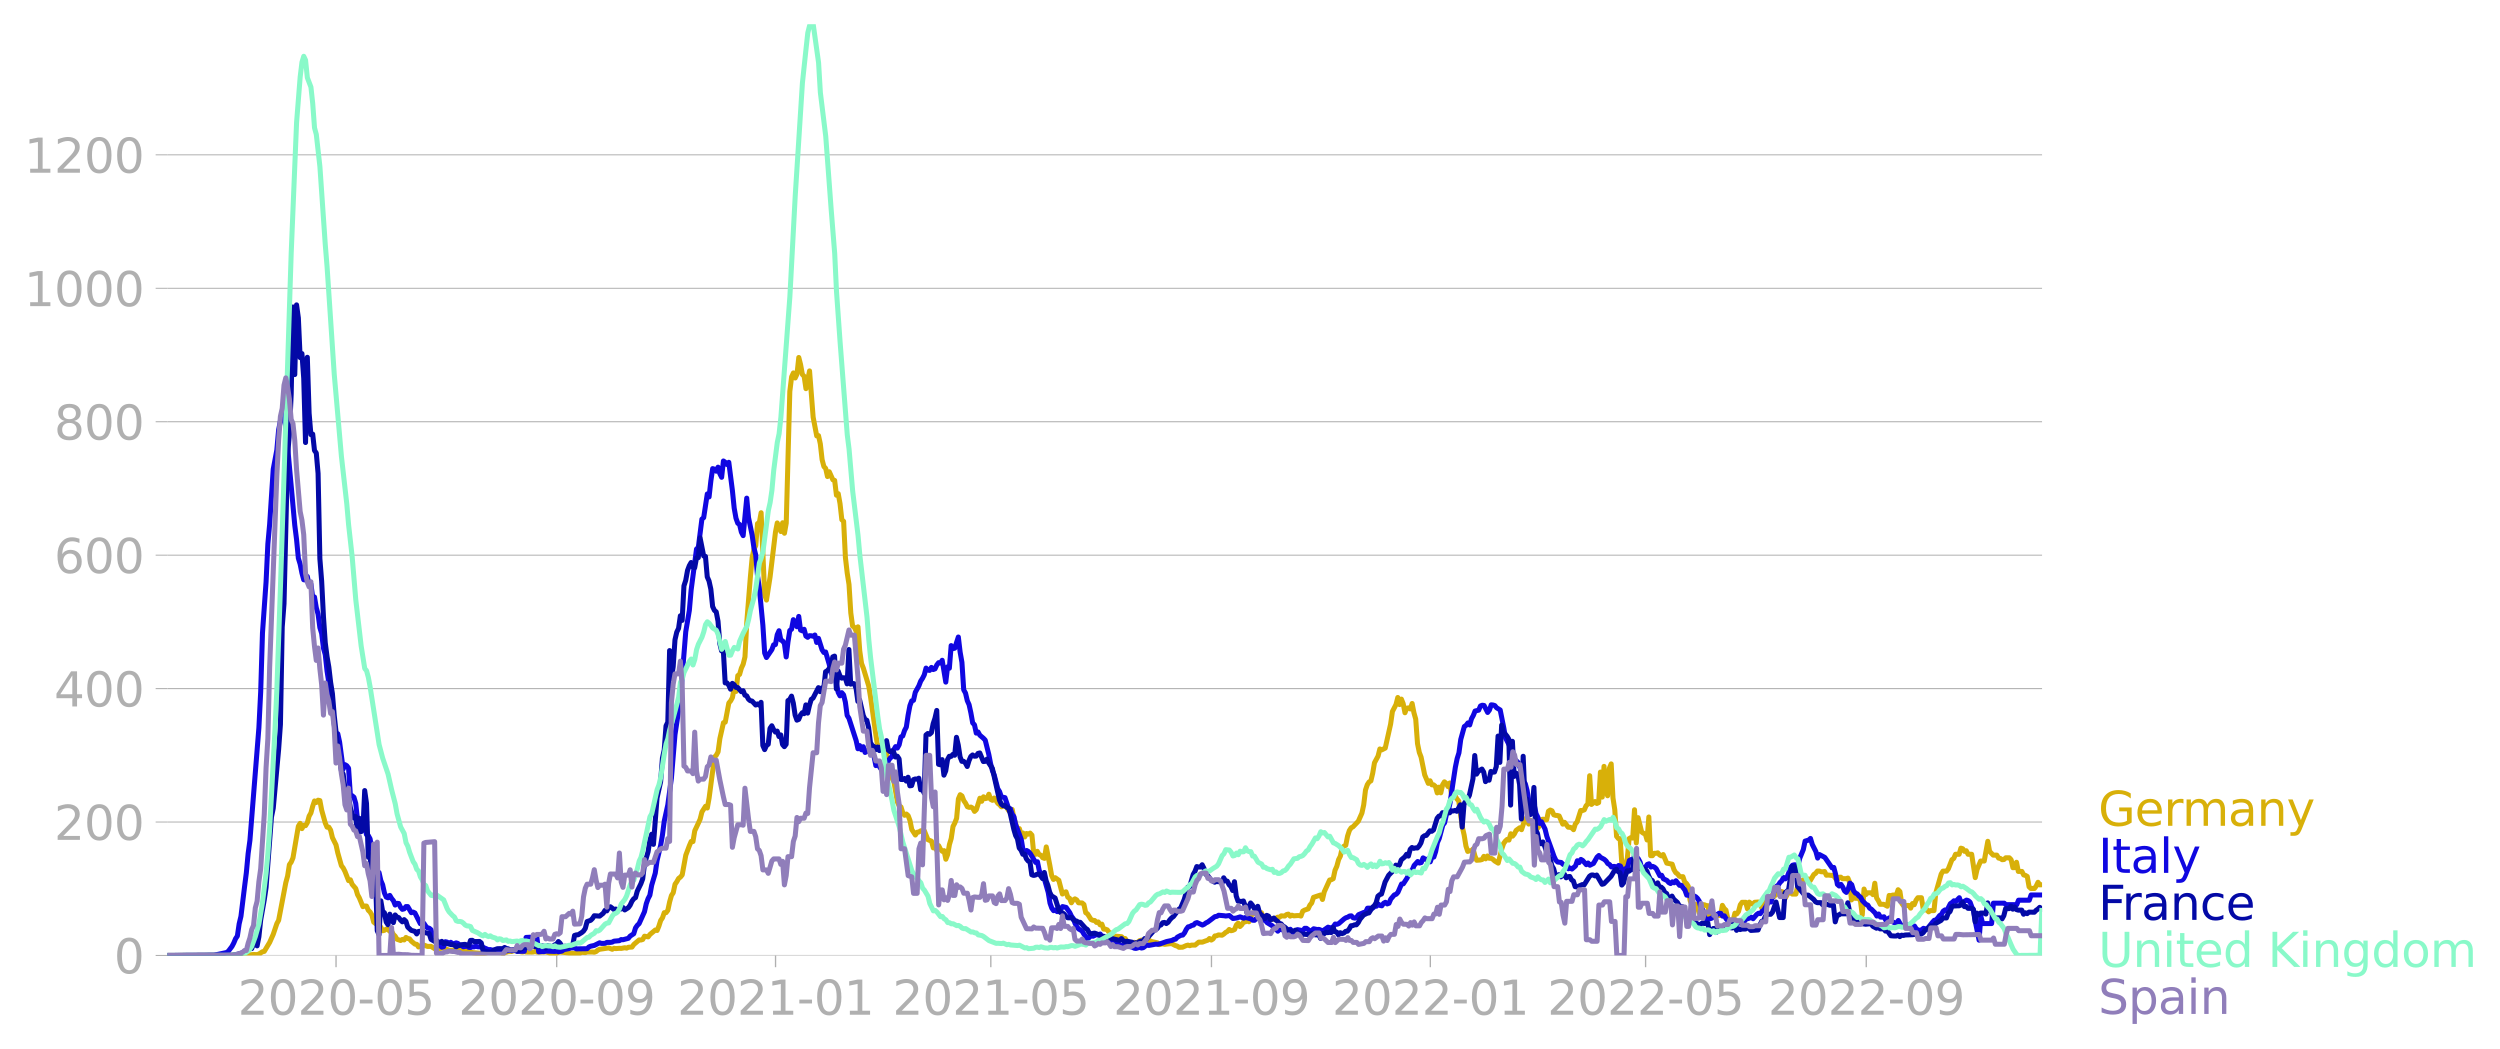 <svg xmlns="http://www.w3.org/2000/svg" xmlns:xlink="http://www.w3.org/1999/xlink" width="992.186" height="416.199" viewBox="0 0 744.14 312.149"><defs><style>*{stroke-linejoin:round;stroke-linecap:butt}</style></defs><g id="figure_1"><path id="patch_1" d="M0 312.15h744.14V0H0v312.15z" style="fill:none"/><g id="axes_1"><path id="patch_2" d="M49.83 284.4h558V7.2h-558v277.2z" style="fill:none"/><g id="matplotlib.axis_1"><g id="xtick_1"><g id="line2d_1"><defs><path id="m8655f8d5da" d="M0 0v3.5" style="stroke:#b0b0b0;stroke-width:.4"/></defs><use xlink:href="#m8655f8d5da" x="100.023" y="284.4" style="fill:#b0b0b0;stroke:#b0b0b0;stroke-width:.4"/></g><g id="text_1" style="fill:#b0b0b0" transform="matrix(.14 0 0 -.14 70.775 302.038)"><defs><path id="DejaVuSans-32" d="M1228 531h2203V0H469v531q359 372 979 998 621 627 780 809 303 340 423 576 121 236 121 464 0 372-261 606-261 235-680 235-297 0-627-103-329-103-704-313v638q381 153 712 231 332 78 607 78 725 0 1156-363 431-362 431-968 0-288-108-546-107-257-392-607-78-91-497-524-418-433-1181-1211z" transform="scale(.016)"/><path id="DejaVuSans-30" d="M2034 4250q-487 0-733-480-245-479-245-1442 0-959 245-1439 246-480 733-480 491 0 736 480 246 480 246 1439 0 963-246 1442-245 480-736 480zm0 500q785 0 1199-621 414-620 414-1801 0-1178-414-1799Q2819-91 2034-91q-784 0-1198 620-414 621-414 1799 0 1181 414 1801 414 621 1198 621z" transform="scale(.016)"/><path id="DejaVuSans-2d" d="M313 2009h1684v-512H313v512z" transform="scale(.016)"/><path id="DejaVuSans-35" d="M691 4666h2478v-532H1269V2991q137 47 274 70 138 23 276 23 781 0 1237-428 457-428 457-1159 0-753-469-1171Q2575-91 1722-91q-294 0-599 50Q819 9 494 109v635q281-153 581-228t634-75q541 0 856 284 316 284 316 772 0 487-316 771-315 285-856 285-253 0-505-56-251-56-513-175v2344z" transform="scale(.016)"/></defs><use xlink:href="#DejaVuSans-32"/><use xlink:href="#DejaVuSans-30" x="63.623"/><use xlink:href="#DejaVuSans-32" x="127.246"/><use xlink:href="#DejaVuSans-30" x="190.869"/><use xlink:href="#DejaVuSans-2d" x="254.492"/><use xlink:href="#DejaVuSans-30" x="290.576"/><use xlink:href="#DejaVuSans-35" x="354.199"/></g></g><g id="xtick_2"><use xlink:href="#m8655f8d5da" id="line2d_2" x="165.702" y="284.4" style="fill:#b0b0b0;stroke:#b0b0b0;stroke-width:.4"/><g id="text_2" style="fill:#b0b0b0" transform="matrix(.14 0 0 -.14 136.454 302.038)"><defs><path id="DejaVuSans-39" d="M703 97v575q238-113 481-172 244-59 479-59 625 0 954 420 330 420 377 1277-181-269-460-413-278-144-615-144-700 0-1108 423-408 424-408 1159 0 718 425 1152 425 435 1131 435 810 0 1236-621 427-620 427-1801 0-1103-524-1761Q2575-91 1691-91q-238 0-482 47Q966 3 703 97zm1256 1978q425 0 673 290 249 291 249 798 0 503-249 795-248 292-673 292t-673-292q-248-292-248-795 0-507 248-798 248-290 673-290z" transform="scale(.016)"/></defs><use xlink:href="#DejaVuSans-32"/><use xlink:href="#DejaVuSans-30" x="63.623"/><use xlink:href="#DejaVuSans-32" x="127.246"/><use xlink:href="#DejaVuSans-30" x="190.869"/><use xlink:href="#DejaVuSans-2d" x="254.492"/><use xlink:href="#DejaVuSans-30" x="290.576"/><use xlink:href="#DejaVuSans-39" x="354.199"/></g></g><g id="xtick_3"><use xlink:href="#m8655f8d5da" id="line2d_3" x="230.846" y="284.4" style="fill:#b0b0b0;stroke:#b0b0b0;stroke-width:.4"/><g id="text_3" style="fill:#b0b0b0" transform="matrix(.14 0 0 -.14 201.598 302.038)"><defs><path id="DejaVuSans-31" d="M794 531h1031v3560L703 3866v575l1116 225h631V531h1031V0H794v531z" transform="scale(.016)"/></defs><use xlink:href="#DejaVuSans-32"/><use xlink:href="#DejaVuSans-30" x="63.623"/><use xlink:href="#DejaVuSans-32" x="127.246"/><use xlink:href="#DejaVuSans-31" x="190.869"/><use xlink:href="#DejaVuSans-2d" x="254.492"/><use xlink:href="#DejaVuSans-30" x="290.576"/><use xlink:href="#DejaVuSans-31" x="354.199"/></g></g><g id="xtick_4"><use xlink:href="#m8655f8d5da" id="line2d_4" x="294.923" y="284.4" style="fill:#b0b0b0;stroke:#b0b0b0;stroke-width:.4"/><g id="text_4" style="fill:#b0b0b0" transform="matrix(.14 0 0 -.14 265.675 302.038)"><use xlink:href="#DejaVuSans-32"/><use xlink:href="#DejaVuSans-30" x="63.623"/><use xlink:href="#DejaVuSans-32" x="127.246"/><use xlink:href="#DejaVuSans-31" x="190.869"/><use xlink:href="#DejaVuSans-2d" x="254.492"/><use xlink:href="#DejaVuSans-30" x="290.576"/><use xlink:href="#DejaVuSans-35" x="354.199"/></g></g><g id="xtick_5"><use xlink:href="#m8655f8d5da" id="line2d_5" x="360.601" y="284.4" style="fill:#b0b0b0;stroke:#b0b0b0;stroke-width:.4"/><g id="text_5" style="fill:#b0b0b0" transform="matrix(.14 0 0 -.14 331.353 302.038)"><use xlink:href="#DejaVuSans-32"/><use xlink:href="#DejaVuSans-30" x="63.623"/><use xlink:href="#DejaVuSans-32" x="127.246"/><use xlink:href="#DejaVuSans-31" x="190.869"/><use xlink:href="#DejaVuSans-2d" x="254.492"/><use xlink:href="#DejaVuSans-30" x="290.576"/><use xlink:href="#DejaVuSans-39" x="354.199"/></g></g><g id="xtick_6"><use xlink:href="#m8655f8d5da" id="line2d_6" x="425.746" y="284.4" style="fill:#b0b0b0;stroke:#b0b0b0;stroke-width:.4"/><g id="text_6" style="fill:#b0b0b0" transform="matrix(.14 0 0 -.14 396.498 302.038)"><use xlink:href="#DejaVuSans-32"/><use xlink:href="#DejaVuSans-30" x="63.623"/><use xlink:href="#DejaVuSans-32" x="127.246"/><use xlink:href="#DejaVuSans-32" x="190.869"/><use xlink:href="#DejaVuSans-2d" x="254.492"/><use xlink:href="#DejaVuSans-30" x="290.576"/><use xlink:href="#DejaVuSans-31" x="354.199"/></g></g><g id="xtick_7"><use xlink:href="#m8655f8d5da" id="line2d_7" x="489.822" y="284.4" style="fill:#b0b0b0;stroke:#b0b0b0;stroke-width:.4"/><g id="text_7" style="fill:#b0b0b0" transform="matrix(.14 0 0 -.14 460.574 302.038)"><use xlink:href="#DejaVuSans-32"/><use xlink:href="#DejaVuSans-30" x="63.623"/><use xlink:href="#DejaVuSans-32" x="127.246"/><use xlink:href="#DejaVuSans-32" x="190.869"/><use xlink:href="#DejaVuSans-2d" x="254.492"/><use xlink:href="#DejaVuSans-30" x="290.576"/><use xlink:href="#DejaVuSans-35" x="354.199"/></g></g><g id="xtick_8"><use xlink:href="#m8655f8d5da" id="line2d_8" x="555.501" y="284.4" style="fill:#b0b0b0;stroke:#b0b0b0;stroke-width:.4"/><g id="text_8" style="fill:#b0b0b0" transform="matrix(.14 0 0 -.14 526.253 302.038)"><use xlink:href="#DejaVuSans-32"/><use xlink:href="#DejaVuSans-30" x="63.623"/><use xlink:href="#DejaVuSans-32" x="127.246"/><use xlink:href="#DejaVuSans-32" x="190.869"/><use xlink:href="#DejaVuSans-2d" x="254.492"/><use xlink:href="#DejaVuSans-30" x="290.576"/><use xlink:href="#DejaVuSans-39" x="354.199"/></g></g></g><g id="matplotlib.axis_2"><g id="ytick_1"><path id="line2d_9" d="M49.83 284.4h558" clip-path="url(#p75f5684f6f)" style="fill:none;stroke:#b0b0b0;stroke-width:.3;stroke-linecap:square"/><g id="line2d_10"><defs><path id="m00a1e67ac2" d="M0 0h-3.5" style="stroke:#b0b0b0;stroke-width:.3"/></defs><use xlink:href="#m00a1e67ac2" x="49.83" y="284.4" style="fill:#b0b0b0;stroke:#b0b0b0;stroke-width:.3"/></g><use xlink:href="#DejaVuSans-30" id="text_9" style="fill:#b0b0b0" transform="matrix(.14 0 0 -.14 33.922 289.719)"/></g><g id="ytick_2"><path id="line2d_11" d="M49.83 244.682h558" clip-path="url(#p75f5684f6f)" style="fill:none;stroke:#b0b0b0;stroke-width:.3;stroke-linecap:square"/><use xlink:href="#m00a1e67ac2" id="line2d_12" x="49.83" y="244.682" style="fill:#b0b0b0;stroke:#b0b0b0;stroke-width:.3"/><g id="text_10" style="fill:#b0b0b0" transform="matrix(.14 0 0 -.14 16.108 250.001)"><use xlink:href="#DejaVuSans-32"/><use xlink:href="#DejaVuSans-30" x="63.623"/><use xlink:href="#DejaVuSans-30" x="127.246"/></g></g><g id="ytick_3"><path id="line2d_13" d="M49.83 204.965h558" clip-path="url(#p75f5684f6f)" style="fill:none;stroke:#b0b0b0;stroke-width:.3;stroke-linecap:square"/><use xlink:href="#m00a1e67ac2" id="line2d_14" x="49.83" y="204.965" style="fill:#b0b0b0;stroke:#b0b0b0;stroke-width:.3"/><g id="text_11" style="fill:#b0b0b0" transform="matrix(.14 0 0 -.14 16.108 210.284)"><defs><path id="DejaVuSans-34" d="M2419 4116 825 1625h1594v2491zm-166 550h794V1625h666v-525h-666V0h-628v1100H313v609l1940 2957z" transform="scale(.016)"/></defs><use xlink:href="#DejaVuSans-34"/><use xlink:href="#DejaVuSans-30" x="63.623"/><use xlink:href="#DejaVuSans-30" x="127.246"/></g></g><g id="ytick_4"><path id="line2d_15" d="M49.83 165.247h558" clip-path="url(#p75f5684f6f)" style="fill:none;stroke:#b0b0b0;stroke-width:.3;stroke-linecap:square"/><use xlink:href="#m00a1e67ac2" id="line2d_16" x="49.83" y="165.247" style="fill:#b0b0b0;stroke:#b0b0b0;stroke-width:.3"/><g id="text_12" style="fill:#b0b0b0" transform="matrix(.14 0 0 -.14 16.108 170.566)"><defs><path id="DejaVuSans-36" d="M2113 2584q-425 0-674-291-248-290-248-796 0-503 248-796 249-292 674-292t673 292q248 293 248 796 0 506-248 796-248 291-673 291zm1253 1979v-575q-238 112-480 171-242 60-480 60-625 0-955-422-329-422-376-1275 184 272 462 417 279 145 613 145 703 0 1111-427 408-426 408-1160 0-719-425-1154Q2819-91 2113-91q-810 0-1238 620-428 621-428 1799 0 1106 525 1764t1409 658q238 0 480-47t505-140z" transform="scale(.016)"/></defs><use xlink:href="#DejaVuSans-36"/><use xlink:href="#DejaVuSans-30" x="63.623"/><use xlink:href="#DejaVuSans-30" x="127.246"/></g></g><g id="ytick_5"><path id="line2d_17" d="M49.83 125.53h558" clip-path="url(#p75f5684f6f)" style="fill:none;stroke:#b0b0b0;stroke-width:.3;stroke-linecap:square"/><use xlink:href="#m00a1e67ac2" id="line2d_18" x="49.83" y="125.53" style="fill:#b0b0b0;stroke:#b0b0b0;stroke-width:.3"/><g id="text_13" style="fill:#b0b0b0" transform="matrix(.14 0 0 -.14 16.108 130.849)"><defs><path id="DejaVuSans-38" d="M2034 2216q-450 0-708-241-257-241-257-662 0-422 257-663 258-241 708-241t709 242q260 243 260 662 0 421-258 662-257 241-711 241zm-631 268q-406 100-633 378-226 279-226 679 0 559 398 884 399 325 1092 325 697 0 1094-325t397-884q0-400-227-679-226-278-629-378 456-106 710-416 255-309 255-755 0-679-414-1042Q2806-91 2034-91q-771 0-1186 362-414 363-414 1042 0 446 256 755 257 310 713 416zm-231 997q0-362 226-565 227-203 636-203 407 0 636 203 230 203 230 565 0 363-230 566-229 203-636 203-409 0-636-203-226-203-226-566z" transform="scale(.016)"/></defs><use xlink:href="#DejaVuSans-38"/><use xlink:href="#DejaVuSans-30" x="63.623"/><use xlink:href="#DejaVuSans-30" x="127.246"/></g></g><g id="ytick_6"><path id="line2d_19" d="M49.83 85.812h558" clip-path="url(#p75f5684f6f)" style="fill:none;stroke:#b0b0b0;stroke-width:.3;stroke-linecap:square"/><use xlink:href="#m00a1e67ac2" id="line2d_20" x="49.83" y="85.812" style="fill:#b0b0b0;stroke:#b0b0b0;stroke-width:.3"/><g id="text_14" style="fill:#b0b0b0" transform="matrix(.14 0 0 -.14 7.2 91.131)"><use xlink:href="#DejaVuSans-31"/><use xlink:href="#DejaVuSans-30" x="63.623"/><use xlink:href="#DejaVuSans-30" x="127.246"/><use xlink:href="#DejaVuSans-30" x="190.869"/></g></g><g id="ytick_7"><path id="line2d_21" d="M49.83 46.095h558" clip-path="url(#p75f5684f6f)" style="fill:none;stroke:#b0b0b0;stroke-width:.3;stroke-linecap:square"/><use xlink:href="#m00a1e67ac2" id="line2d_22" x="49.83" y="46.095" style="fill:#b0b0b0;stroke:#b0b0b0;stroke-width:.3"/><g id="text_15" style="fill:#b0b0b0" transform="matrix(.14 0 0 -.14 7.2 51.414)"><use xlink:href="#DejaVuSans-31"/><use xlink:href="#DejaVuSans-32" x="63.623"/><use xlink:href="#DejaVuSans-30" x="127.246"/><use xlink:href="#DejaVuSans-30" x="190.869"/></g></g></g><path id="line2d_23" d="m49.83 284.4 22.96-.085 2.67-.199 1.069.029.534-.17 1.067-.681.534-.114 1.602-2.667 1.068-2.411 1.068-3.177.534-.993 2.136-11.206.534-1.958.534-3.404.534-.738.534-1.277 1.602-9.418.534-.851.534 1.56.534-.965.534.086.534-.88.534-1.957.534-.937.534-2.014.534-1.56.534.454.534-.681.534.113.534 2.837 1.067 3.83.534 1.248h.534l.534.88.534 2.241 1.068 2.156.534 2.412 1.068 3.773.534.68.534 1.05 1.068 2.724.534-.256.534 1.362 1.068 1.248.534 1.816.534.965 1.068 2.61.534-.199.534.029.534 1.248.534.51.534.908.534 2.1.534.425.534.057.534.312.534.766.534 1.021.534-.142.533-.34.534.085.534.567.534-.028.534.965.534.51.534.908 1.068.369.534-.312.534.142.534-.738.534.312.534.114.534.68 1.068.88.534.057.534.794.534-.34h.534l.534-.227 1.068.397h1.068l1.068.68.534-.141.534.142 1.068-.142.534-.057 1.601.653h1.602l1.068.113.534-.085 1.068.114.534-.029 1.068.199 1.068.397 2.67.227 1.602-.199.534-.17 3.738.142.534.198 1.602-.482 1.067-.057 1.068-.368 1.602.454.534.085.534-.17.534.17 1.602.028.534-.028.534-.17.534.198 2.67-.057 1.602.426 1.068-.114.534.029.534-.227.534-.085 4.271.454 1.068-.114.534-.028.534-.227 1.068.085.534-.17h1.602l.534.056.534-.198.534-.454.534-.227 2.67-.397 1.068.397.534-.284.534.085 1.068-.085.534.029 1.068-.199.534.114.534-.256 1.068-.057.534-.766 1.601-1.361.534.028.534-.17.534-.965 1.068.199.534-.71 1.602-1.333.534.142.534-1.305.534-1.674.534-.794.534-1.532h.534l.534-.71.534-2.524.534-1.873.534-.822.534-2.525.534-.766.534-.965.534-.397.534-.652 1.068-5.873 1.068-2.837.534-1.248.534.028.534-3.206 1.068-2.27.533-1.19.534-2.157 1.068-1.674.534.511.534-2.979 1.602-12.17.534-.568.534-.993.534-3.943 1.068-4.738.534-.17 1.068-5.702.534-.624.534-.993.534-2.922.534 1.106.534-4.71.534-.368.534-1.873.534-1.163.534-2.184.534-10.27 1.068-13.419.534-5.844.534-2.497.534-1.078.534-6.553.534-.284.533-2.95 1.068 24.483.534 1.504 1.068-6.894 1.602-13.334.534-2.724 1.068 2.554.534-2.61.534 3.12.534-3.007 1.068-39.207.534-4.34.534-1.163.534 1.503.534-1.163.534-4.936.534 2.127.534 2.923.534.567.534 3.66 1.068-5.277 1.068 13.76 1.068 5.588.534-.085.534 2.44.534 4.709.533 2.043.534.567.534 2.411.534-1.418 1.068 2.383.534.199.534 4.397.534-.454.534 2.979.534 4.766.534.482.534 10.78.534 4.597.534 3.404.534 8.482.534 3.915.534.37.534 1.19.534-1.333.534 7.178.534 3.745.534 1.361 1.602 5.334.534 3.206 1.602 11.376.534 3.433.534-.34.534.056.534 1.617.534.114.533.737.534 3.688 1.068 3.688.534.738 1.068 6.27.534 1.078.534.34.534 1.73.534.738.534-.369.534.483.534 1.447.534 2.666 1.068 1.646.534-.823.534-.085.534-.34h1.068l1.068 2.638 1.068.454.534 1.986.534-.029.534.766.534-1.39.534 1.05.534.624.534-.199.534 2.554.534-1.39.533-2.98.534-1.815.534-3.575.534-1.02.534-1.39.534-5.788.534-1.249.534.37.534 1.39.534.765.534 1.05.534.199.534-.086.534.312.534.965.534-.51 1.068-3.405.534.908.534-1.333.534.539.534-.142.534-1.163.534 1.531.534.284.534-.68 1.068 1.588.534.397.534.624.534-.17.534-.482 1.068 1.759.534.482.533-.794.534 2.666 1.068 3.32.534-.284.534 1.759.534-.454.534 1.163.534-1.021.534.198.534-.312.534.596.534 5.334.534.397.534-.908.534.965.534.198.534.738.534.198.534-3.404 1.068 5.504.534 3.007.534 1.163.534-.51 1.068.765 1.068 4.086.534-.454.534-.199.534 1.589.534.34.534 1.334.534-.852.533-.312.534.312.534.852 1.068.056.534.454.534 2.44.534.34 1.068 1.703.534.227.534.056.534.568.534-.142.534.851.534-.199.534 1.476.534.028.534.199.534.737.534.227.534.908.534.567.534-.539 1.602.142.534.568.534-.029.534.88.534.368 1.068.114.534-.227.533.255.534-.283.534-.454.534-.17 1.068-.086 1.068-.17.534.596 2.136.454.534.539 1.068-.255.534.17 1.602-.199h.534l1.068.568.534.141.534.37 1.068-.03 1.068-.481.534-.142.534.17.534-.17h1.068l1.067-.88h1.068l1.068-.397.534-.17.534-.51.534.453.534-.34.534-.88.534-.057.534-.255 1.068.085.534-.34.534-.482.534-.284.534-.596.534.369.534-.114.534-.255.534-1.362.534-.51.534.993.534-.511.534-.851.534-.028.534-.37.534.341 1.068-2.61.534.028.534.284.534.085.534-.567.533.113.534 1.362 1.068-.34.534.539.534.085.534.312.534-.255.534-.029.534-.369.534.029.534-.426 1.068.057.534-.454.534-.113.534.595.534-.283.534.198 1.068-.085h.534l.534.142.534-1.447.534-.312 1.068-.369.534-1.135.534-.624.534-1.673 1.602-.54.534-.17.534 1.334.533-2.27 1.602-3.518.534-.113.534-.284.534-2.496.534-1.192.534-1.986.534-1.05.534-2.44.534-.51.534-.284.534-2.723.534-1.646.534-.822.534-.284 1.602-1.674 1.068-2.411.534-2.468.534-4.426.534-1.56.534-.823.534-.312.534-2.241.534-3.15 1.068-1.985.534-2.128.534.284 1.068-.54 1.601-7.149.534-3.744 1.068-2.071.534-2.1.534 2.1.534-1.617.534 1.333.534 2.723.534-1.361.534-.085.534.312.534-1.617.534 2.751.534 1.901.534 7.291.534 2.61.534 1.419 1.068 5.276 1.068 2.525.534-.766.534 1.192.534.028.534.454.534 1.93.534-1.703.534 1.674.534-2.383.534-.88.534.454.534.965.533-1.078.534 3.603.534-.624 1.068 1.787.534.624 1.068 7.773.534 2.327.534 3.29.534 1.59.534-.2.534.057.534-.595.534 2.07.534 1.306 1.068-.085.534-.142.534-.936.534.737.534-.85.534.68h.534l.534.284.534.51 1.068.653 1.068-4.256.534-1.588.534-.738.534-.482.534.198.533-1.872.534.71.534-.653.534-1.078 1.068-.766.534.567 1.068-3.262.534.51.534 1.078.534-1.135.534.454.534-.056.534 2.014.534-.057.534-.68.534-1.845.534-.142.534.17h.534l.534-2.524.534-.37.534.228.534 1.191.534.17.534.029.534.142 1.068 2.44.534-.54 1.068 1.447.534.029.534.17.533.539.534-1.702.534-.624 1.068-3.376h.534l.534-.199.534-1.22.534-.539.534-8.397.534 8.54 1.068-.852.534.567.534-.255.534-9.078.534 7.433.534-9.135.534 7.262.534 1.475.534-8.198.534-1.277.534 10.156.534 3.461.534 7.944.534.652.534.057.534 8 .534.37.534-.398.534-2.184.534-5.816.534-.312.534.142.534-8.426.533 9.872.534-7.518 1.068 4.256.534.397.534.17.534 1.816.534-6.837.534 11.518h.534l.534-.71h.534l.534-.141.534.624.534.284.534-.397 1.068 2.553 1.602.312.534 1.617.534.908.534.369.534.68.534.17.534-.028.534 1.589.534.454.534.823.534 4.227.534 1.333.534-.199.534-.028.534.653.533 1.9.534.142.534-2.525h.534l.534.227.534.057.534 3.802.534-1.532.534 1.163.534-.426 1.068-.113.534-.029.534-2.978.534.936.534.482.534 2.468.534.54 1.068.028.534-2.128.534.227.534-.71.534-2.014.534-.737h1.068l.534 1.957.534-2.014.534.426.534.17.534-.54 1.068-.084.534.312.533 1.503.534-.709.534-1.333 1.602-.17.534-1.788.534.51.534-1.049.534.454.534-.851h.534l.534.227.534 1.787 1.068-1.815.534.056.534.51h1.068l.534-2.41.534-1.277.534.567.534-1.135 1.068-.028.534-.198.534.453 1.068-1.815.534-.34.534-.682h.534l.534.2.534.027.533-.085.534 1.107.534-.057 1.068.113h.534l.534.852.534.595.534-.88.534-.056.534.454h1.068l.534-.17.534 1.276.534 5.22.534-1.05.534.568h1.068l.534.766.534 4.17.534-7.688.534 1.646.534-.54h1.068l.534.568.534-3.404.534 4.369.534.822.534 1.078h1.068l1.067.568.534-3.206.534.057.534-.17h1.068l.534-1.59.534.54.534 3.518.534.68 1.068-.056h.534l.534.794.534-1.361.534.34.534-1.333.534-.738h1.068l.534 3.348.534.283.534-.085.534.653.534-.37h1.068l.534-5.248 1.602-5.617.534-.88h1.068l.533-.68 1.068-2.724.534-.368.534-1.249h1.068l.534-1.815.534.17.534.766.534-.17.534 1.05h1.068l1.068 6.95.534-2.411 1.068-2.525h1.068l1.068-5.873.534 3.007 1.068 1.107h1.068l.534.88.534.113.534.368.534-.056.534-.51h1.068l.533.566.534 2.384.534-.029.534-1.589.534 2.724h1.068l.534 1.05.534.141.534.313.534 3.063.534.511h1.068l.534-.737.534-1.107.534.766.534-.028h0" clip-path="url(#p75f5684f6f)" style="fill:none;stroke:#d8b009;stroke-width:1.5;stroke-linecap:square"/><path id="line2d_24" d="m49.83 284.4 13.883-.085 3.738-.794.534-.398 1.068-1.418.534-1.021.534-1.277.534-.794.534-3.632.534-2.24 1.068-8.767.534-4.199.534-5.702.534-3.944 2.67-33.504.534-10.695.533-17.533 1.068-15.178.534-11.29.534-5.902 1.068-16.369 1.068-5.702.534-5.986.534-2.667 1.068-2.61.534 4.34 2.67 29.306.534 4.256.534 5.56.534 1.76.534 2.666.534 1.986.534.057.534-1.022.534 2.412.534-.142.534 3.886.534-.056.534 3.177.534 1.93.534 4 .534 1.73.534 4.397.533 1.901.534 4.908.534 3.433.534 4.312.534 3.234 1.068 9.362.534-1.674.534 2.44 1.068 8.057.534-1.305.534.312.534.738.534 7.943.534.255.534.454.534 1.816.534 4.936.534.34.534.03.534 1.162.534.568.534 2.27.534.283.534.965 1.068 6.184.534.965.534 2.695.534.198.534 2.383.534 1.249.534 2.44.533 1.22.534.226.534-.709.534.908.534.652.534 1.305.534-.51.534.057.534 1.106.534.624.534-.142.534-.68h.534l1.068 1.815.534-.17.534.255 1.602 3.178.534-.37.534.256.534.823.534.567.534.085.534.454.534 2.1.534.907.534.483.534 1.163.534.057.534.482.534-.142.534-1.475.534.113.533.426.534-.369.534.426.534-.057.534-.199.534.17.534.511.534.085.534.397 1.068-.198.534.369.534.056.534-.227.534.029.534-.199.534.17 1.068.057.534.114 1.068.453.534.256.534-.057 1.068.34.534.086.534.198 1.068-.113.534-.085.534-.199.534.17 1.068-.198.533.17.534-.227 1.068.397 2.136-.028.534-4.114 1.068-.057 1.602.114.534-.17.534 4.397 1.068-.085.534.028.534-.17 2.67.113.534-.113.534.199 1.068-.199.534-.426 1.602-.312.534-.227 1.067.029.534.283 3.204-.056.534-.51.534-.228 1.068-.227 1.602-.794.534.198 1.068-.028.534-.284h1.068l.534-.085.534-.283 1.602-.142.534-.34.534.056 1.602-.426.534-.652 1.068-.71.534-1.73.533-.766.534-.51 1.602-3.547.534-2.383.534-1.503.534-1.022.534-2.95 1.068-3.603.534-3.745 1.068-4.51.534-3.065.534-4.141 1.068-4.88 1.068-7.915 1.068-12.994 1.602-10.61 1.602-20.029 1.068-6.326.534-6.1 1.602-12.17.534-.483 1.067-8.425.534-.454 1.068-7.036.534.88.534-4.795.534-3.631.534.17.534.596.534-1.192.534 1.93.534 1.077.534-4.85.534.368.534.68.534-.652 1.068 8.37.534 5.248.534 3.007.534 1.504.534.368.534 2.27.534 1.05 1.068-11.15.534 5.788 1.068 5.191.534 3.745.534 2.156.534 6.185.534 3.603 1.067 11.15.534 8.283.534 1.333 1.602-2.354.534-1.419.534-.085.534-2.922.534-1.191.534 2.751.534.284.534.766.534 4 .534-4.482.534-3.376.534-.397.534-2.837.534.936.534 1.163.534-3.064.534 4.057.534.227.534-.454.534 2.014.534.37.534-.483.534.028.534.142.534-.369.534 2.213.534-1.22 1.068 3.376.533.823.534-.142 1.068 3.66.534 2.581.534 1.192.534-.255.534 2.014.534 2.837.534 1.021.534-.936.534.624.534 2.184.534 3.972.534.851 2.136 6.61.534 2.44.534-.936.534 1.248.534-.908.534 1.703.534-.312 1.068-1.022.534 1.447.534 1.107.534 2.695.534-.823.534 1.135.534.794.534.369 1.067-1.702.534-1.249.534-.766.534-.425.534-2.043.534-.936.534.426.534-.965.534-2.355.534-.283.534-1.617.534-1.022.534-3.574.534-2.809.534-1.418.534-.17.534-2.384 1.068-1.929.534-1.39.534-.823.534-1.05.534-2.014.534.596.534.085.534-.88.534.625.534-.199.534-1.163.534-.68.534.113.534-.823 1.068 6.497.534-4.54.533.398.534-6.724.534.908.534-.142 1.068-3.32.534 4.483.534 3.036.534 8.199.534.964.534 2.27.534 1.191.534 2.44.534 2.979.534.567.534 2.469.534-.34.534.964 1.068.908.534.567 1.068 4.284.534 2.723.534 2.071.534 1.277 1.068 4.113.534.852.534 1.588 1.068.199 1.068 3.177.534.142.533 1.617.534.71.534 2.496.534 1.305L304 249.93l.534 3.206.534 1.05.534-1.022.534.312.534.596 1.602 2.638.534-.198.534 2.61.534 1.191 1.068 1.589 1.068 3.745.534 3.177.534 1.504.534.737.534-.198.534.482.534-.255.534-.426.534-.823 1.068.256 1.068 1.532.534 1.106.534.71.533 1.446.534.965.534.68.534.256.534.425.534.908 1.068 1.39.534-.595.534-.34.534.084 1.068-.51.534.17.534-.312.534.794.534.51.534.058.534-.086.534.511 1.068.51.534.086.534.284.534.141.534.511.534.114.534-.256.534.114.534.397.534-.028 1.068.283.534.284.533.057 1.068-.34.534.226.534-.113 1.068-.823.534.17 2.136-.397.534.057 1.068-.256 1.602-.567 1.068-.227.534-.113.534-.284.534-.085.534-.596 1.068-.567.534-.057.534-.653.534-1.078.534-.709.534-.113.534-.312.534-.114.534-.567.534-.17 1.601.737.534-.255.534-.397.534-.256 2.136-1.617.534-.057.534-.34 1.602.142.534.085 1.068-.142 1.068.88 1.068-.142 1.068-.34 1.068.396.534-.226 1.602.425.534.397.534.029.534-.511 1.068.028.533.114.534.34h.534l.534.71 1.602.964.534.68.534.285.534.624.534-.596 1.068.255 1.602.114.534-.34.534.907.534.085.534-.283.534-.596 1.602.312.534-.71h.534l.534.398.534.624 1.068-.88 1.068.227.534-.056 1.068.482 1.601-1.135.534.17h.534l.534-.34.534-.766.534.085.534-.227 1.602-1.39.534-.34.534-.17.534-.341.534-.057.534.568.534.113.534-.284.534-.737 1.602-.681.534-.085.534-1.163.534-.029.534.142.534-.17.534-.51.534-.03.534-.652.534.426.534.113.534-.766.534-.283.533.482.534-.199.534-1.248 1.068-1.248.534-.17.534-.596 1.068-2.468.534-.057 1.068-1.645 1.068-2.043.534-.482.534-1.277 1.068-1.191.534.453.534-.141.534-1.39 1.068.624.534-.398.534.937.534-1.476.534.057.534-1.617.534-2.695.534-1.192 1.068-4 .534-.68.534-2.469.534-.993.533-2.326 1.068-7.234.534-3.518.534-2.582.534-1.702.534-3.972 1.068-3.858.534-.369.534-.709.534.596.534-1.844.534-.965.534-1.333 1.068-.256.534-1.248.534-.227.534.085 1.068 2.071.534-.709.534-1.56.534.057.534.17.534.652 1.068.653 1.068 5.333.534 3.007 1.601 3.121.534 3.007.534.142 1.068 1.05.534 1.418 1.068 4.142.534.738.534 2.014.534 3.433.534 1.191 1.068-.255.534 2.525.534 1.078.534 1.816.534-.483 1.068 2.156.534 2.185 1.602 4.426.534 1.532.534 1.134.534.54 1.068.141.534.54.534.226.534-.255.534 1.362.534-.199.534.284 1.067-.936.534-1.532.534.539.534-.937.534.312 1.068 1.249.534-.483.534.653 1.068-.54 1.068-1.871.534-.483.534.568 1.068.567.534.482.534.795.534.283.534.71.534-.142h.534l.534.312.534-.596.534.142 1.068 2.213.534-1.419.534-.482.534-1.958.534-.283.534.17.534-.397.533-.54.534.54.534.993.534 1.957.534.369 1.068-1.617.534-.199.534.965.534-.199.534.227.534.483 1.068 2.07.534-.141.534 1.05 1.068.51.534.624.534.284.534-.51.534.283.534-.596 1.068 1.362h.534l1.068 1.418.534 1.504.534-.028.534.397.534-.823.534.71.534.198.534.51.533.823.534 2.213.534.426.534 2.213.534.539h.534l1.068-.34.534-.597.534-.142 1.068-.709.534.029.534.822.534-.085.534.908.534.567 1.602.965.534-.51.534.311.534-.056 1.068-.596.534.142.534-.738 1.068-.312.534-.284.534.454 1.068-1.248.534-.369.534.114.533-.71.534-.34 1.602-2.78.534.369 1.068-3.717.534-.964.534-.312.534-.823.534-.51.534-.994.534.426.534-.54 1.068-2.921.534-.596.534-.142.534.057.534.227.534-2.185 1.068-2.61.534-2.525 1.068-.312.534-.482.534 1.787 1.068 2.1.534 1.957.534-1.05 1.601.852 2.136 3.092.534-.114.534 2.015.534 3.035.534.483.534-.483.534.795.534 1.163.534.425.534-.936.534-1.816.534.454.534 1.788.534.709.534.227.534.624.534.426.534 1.02 1.068 1.079.534.227.534.908.534.312 1.068 1.078.534.936.534-.596.534.908.534.028.534-.113.533 1.021 1.068-.709.534.823.534.425.534.256.534.056.534-.766.534.937.534.652h.534l1.068-.284.534.54 1.068-.142.534-.057.534.85.534.313.534.142.534-.199.534-.425 1.068.255 1.602-2.043.534-.595.534-.114.534-.567.534-.738.534-.284.534-1.02.534-.37.534.256 1.067-2.128.534-.34.534-.511.534.198 1.068-1.106.534 1.532.534-.199 1.068-.624.534.17.534.454.534 1.476.534 1.106.534 3.404 1.068 5.305.534-7.092.534 2.156h2.67l.534-6.07h3.204l.534.453h3.203l.534-1.333h3.204l.534-1.56h3.204" clip-path="url(#p75f5684f6f)" style="fill:none;stroke:#1007e1;stroke-width:1.5;stroke-linecap:square"/><path id="line2d_25" d="m49.83 284.4 19.223-.057 2.136-.425 1.068-.34.534-.426.534.085.534-.823.534-.142.534.085.534-1.475.534.227.534.426.534-2.695.534-4.994 1.067-6.042.534-3.632L80.8 243.18l.534-2.61 1.602-17.533.534-7.404.534-28.994.534-6.95 1.068-44.172.534-6.383.534-11.802.534-25.958.534 20.114.534-20.738.534 3.886.534 11.802.534-1.191.534 7.376.534 19.092.534-25.362.534 16.653.534 6.355.534-.142.534 4.88.534.737.534 6.1.534 25.362.534 6.724.534 10.553.533 7.717.534 4.142.534 3.12.534 4.568.534 3.348.534 6.44 1.068 9.759.534 3.064.534 3.716.534.965.534 4.283.534 3.121.534-.71.534 3.32.534 1.844.534 1.22.534-.426.534 5.39.534-4.879.534 3.972.534-.51.534-11.718.534 3.802.534 16.029.534-.738.534 7.632.534-1.305.534.34.534 15.972.534 1.135.534-10.043.534 3.12.534.426.533 2.752.534.823.534-3.15.534 1.618.534.88.534-2.27.534.624.534.17.534.738.534.51.534-.652.534.51.534 1.703 1.068.993 1.068.283.534.766.534-.737 1.068-.142.534.397 1.602.397.534 1.703 1.068.595.534-.34.534.482.534.17.534-.312.534.681.534-.17 1.601.425.534.029.534.142.534.539.534-.34.534-.086.534-.227 1.068-.113 1.068.454.534-1.617.534-.029.534.369 1.602-.028.534.425.534 2.327 1.068.255 1.602.255.534-.737 1.068-.37 1.602-.028.534-.34.534.312.534.085.534.34 1.601-.085.534.426 1.602-.908.534-.17 1.068-.057.534-.113.534-.256.534.029.534.17 1.602-.312 1.068.17.534.51.534-.68 1.068.255.534-.085.534-.425.534-.227.534-.738.534.51.534 1.079.534-.17.534-.029.534.227.534-.312 1.068-.227.533-2.894.534-.17.534-.028 1.068-.653.534-.454.534-.794.534-2.043 1.068-.368.534-.54.534-.822 1.602.113 1.068-.85.534-.88.534.17.534-.965.534-.255 1.068.823.534-.142.534.369.534-.397h.534l.534-.454.534.737 1.068-.68.534-.738.534-1.163.534-.738.534-.34.533-1.958 1.068-2.184.534-1.447.534-4.34 1.068-3.717.534-3.433.534-1.787.534 3.007 1.068-13.844 1.068-4.823.534-7.008.534-2.44.534-7.149.534-1.106.534-21.306.534 8.313.534-3.518.534-8 .534-2.298.534-1.107.534-3.744.534 1.361.534-10.27.534-1.645.534-2.95.534-1.419.534-.936.534 1.39.534.142.534-2.922.534-.057.533-5.9 1.068 5.39.534.141.534 6.1.534 1.22.534 2.44.534 5.163.534 1.134.534.454.534 2.78.534 6.64.534 2.184.534.198.534 9.334h.534l.534.68.534 1.192.534-1.73.534.397.534.794.534.057 1.068 1.22.534-.284.534 1.333.534.199.534.993.534.454.534.113 1.068 1.164.534-.313.534.37.533-.852.534 12.852.534 1.22.534-1.192.534-.397.534-4.738.534-.766.534 1.135.534.738.534-.284.534 1.617.534-.482.534 2.865.534.624.534-.71.534-12.992.534-.34.534-.994.534 2.071.534 3.575.534 1.503.534-.227.534-1.276.534-.71.534.284.534-2.61.534 2.44.534-2.298.534-1.787.534-.37 1.602-3.12.534 1.192.534-1.135.533.085.534-4.88.534-.312.534-.652.534-.284.534-3.177.534-.227.534 9.759.534-5.305.534 1.418.534.681.534-.113.534.057.534 1.758.534-10.213.534 10.299.534-.227.534.113.534 1.362.534 3.886.534-.397 1.068 4.596.534 1.192.534.227.534 2.213.534 4.425.534.908.534.284.534.936.534-.794.534 1.05.534-1.164.534.369.534-1.248.533-.908.534 2.837.534.425.534-.227.534.426.534 1.418.534-.255.534.794.534 6.128.534.029.534-.312.534.766.534-1.135.534 2.553.534-.085.534-1.759.534-.199.534.057.534-.284.534 3.433.534-.142.534 1.192.534-17.362.534-.426.534.227.534-.482.534-2.667.534-1.617.534-2.326.534 16.028.534.142.534-1.532.534 4.625.534-1.277.534-3.348.533-.993.534.029.534-.596.534.255.534-5.333.534 2.298.534 3.518.534 1.333h.534l.534.51.534 1.022.534-1.759.534-1.22.534-.454.534.369.534-.028.534-.795.534-.142 1.068 2.554.534-.057.534-.653.534 1.135 1.068 1.589 2.136 9.504.534 1.163.534.454.534-.028.534.539.534.17.534 1.702 1.067 4.71.534 1.815.534.965.534 2.723.534.653.534 1.22.534-.057.534 1.418.534.653.534.283.534 3.802.534.198.534-.113.534-.255.534-.057.534.596.534.766.534-1.816.534 2.468.534 1.39.534 2.043.534 1.05 1.068.652 1.068 3.433.534.88.534.056.534.397.534.653.534.454.534.028.534-.142.534.596.533.34.534.17.534.341.534.028 1.602 1.788.534.34.534.993.534.284 1.068-.199 1.068.397.534.426.534.255.534-.142 1.602.681.534-.085 2.67.653.534-.54.534.625.534.255.534-.113 1.602.312.534.595.533-.454.534.114.534-.426.534-.17.534-.028.534-.738.534.114 2.136-2.468 1.068-.653.534-.88.534-.141.534-.681.534-.085.534.34.534-.369.534-.766.534-.567.534-.397 1.602-2.156.534-.37 1.068-2.552 1.068-3.66.534-.085 1.068-3.688.534-.936.534-1.419.533.142h.534l.534-.68.534 1.077.534 1.759.534.34 1.068 1.39 1.068.625.534-.256.534.114.534-.312.534.88.534-1.731.534.88.534.113.534 1.05.534.567.534 1.163.534-2.61.534 4.255.534 1.532 1.068.085.534-.141.534 1.475.534 2.07.534-1.815.534-1.135.534.624.534.965.534.255.534-.85.534 1.957.533.596.534.397.534.68.534-.936.534.227.534 1.05.534-.113.534-.37.534.596.534.34.534.653.534.142.534.653.534.283 1.068.965.534.199 1.068.056.534-.283 1.068 1.305.534-.227.534.227.534-.085 1.602.141.534-.34 1.068.369.534.028.534-.113.534 1.134.534-1.418.533.057.534-.426.534.085.534-.085.534.057.534-1.447.534 1.192.534.141.534.795.534-.624.534.255.534-.17.534-.483.534-.056.534-.653.534-.964.534-.057.534-.227h.534l.534-.624.534-1.021 1.068-1.277 1.068-.51.534-.114 1.068-1.702.534-.426.534-.88.534-1.957.534-.454.534-.198 1.068-3.575 1.067-2.014 1.602-1.646.534-1.361.534.397.534-.483.534-1.475 1.068-.908.534-.766.534.54.534-2.015.534-.539.534.255.534-.141.534.028.534-.596.534-.908.534-1.758.534-.398.534-.085 1.068-1.362.534.142.534-.397 1.068-3.46.534-.653.534-.114.534-.908.534.029.534-.284.534.284h.533l.534-.596.534.057.534-.17.534.255 1.068-1.93.534 6.64.534-6.753.534-1.191.534-.54.534-.964 1.068-4.936.534-6.923.534 5.533.534-.852 1.068-.652.534.908.534 2.837.534-.568.534.142.534-2.61.534.227.534-.057.534-1.588.534-9.107.534 7.83.534-11.092.534 2.41.534.256.534.624.534.908.533 19.604.534-18.98.534 10.44.534-.993.534.398.534 3.007.534 10.27.534-18.668.534 12.597.534.141.534 3.32.534 1.305.534-2.128.534-5.958.534 12.653.534 1.078.534 2.866.534.17.534-.54.534 1.249.534 1.589.534 1.22.534.907.534 2.1.534.908.534 1.985.534.114.534-.34.534.652.534-.51.534-.284.534 1.078.534-.34.534-.057.534 1.02.533.341.534 1.674.534.085 1.602-.709.534.085 1.602-2.553.534-.369.534-.028.534.283.534-.255 1.602 2.752.534-.142 2.136-2.213 1.068-1.787.534-.34.534.737.534.284.534 3.688.534-.653.534-2.127.534-1.476.534.142.534-.397.534-.142.534-4.227.533.34.534 2.128.534 1.504.534-.34.534.397.534.227.534.482.534 1.418.534 1.078.534.284.534 1.362.534-.029.534-.624.534 1.362.534-.085.534.51.534 1.079.534.312 1.068 2.78.534-2.014.534.936 1.068.936.534.965.534.255.534.113.534 2.015.534.028.534.823.534 1.106.534.568 1.068.113 1.067.681.534-.199.534-.368.534.198 1.068-.142.534 3.433.534-1.277.534-.539.534-.028.534 1.078.534-1.021 1.068.085.534-.794.534.794.534-.199.534-1.22.534 1.107h.534l.534-1.901.534 2.638.534-.482.534.255.534-.17h1.068l.534-.624 1.068 1.05 2.136-.142.534-1.475.533-1.078.534-.142.534-1.334.534-.624h1.068l.534-.595 1.068-3.064 1.068 4.624h1.068l.534-7.348 1.068-.936 1.068-6.979h1.068l.534 5.986 1.068 1.333 1.068 1.277h1.068l1.602 1.277.534.709.534.255h1.068l.534.624.533-.283.534.056 1.068.37h1.068l.534 4.936.534-1.901.534-.142.534-.34h1.602l.534-3.291.534 2.553.534 1.021.534 1.362.534.652h1.068l.534.17.534.455 1.068.17 1.068-.114h.534l.534.738 1.068.567.534-.482.534.68h1.068l.533.653.534-.113 1.068 1.503 1.068.086h.534l.534-.284.534.454.534-.426.534.085.534-.141 2.136-.086 1.602-.198h1.068l.534-.369.534-.71.534-.311 1.068-1.022h1.068l.534-.766 1.602-.879.534-.738h1.068l.533-1.447.534-.453.534-1.447.534-.199 1.068-.057h.534l.534-.227.534-.85.534 1.304.534-.056.534.567h1.068l.534.284.534 3.716.534-2.553.534.454.534-.483h1.068l.534.284.534-3.32.534 2.214.534.057.534 2.212 2.136-.028.534.312.534-.965.534-2.099h1.068l.533-.71.534.88.534-.652.534.766.534.17h1.068l.534 1.22.534-.426.534.256.534-.454 1.602.028.534-.567.534-.369.534-.51.534.368h0" clip-path="url(#p75f5684f6f)" style="fill:none;stroke:#0309a6;stroke-width:1.5;stroke-linecap:square"/><path id="line2d_26" d="m49.83 284.4 19.223-.057 3.204-.369.534-.17 1.068-.709.534-.596.534-.822 1.068-2.894 1.068-3.773 1.067-6.384 1.068-8.709.534-5.816.534-7.461 1.602-29.845.534-11.461 1.068-30.44 3.204-99.522 1.602-38.923 1.068-13.532.534-4.398.534-1.758.534 1.134.534 5.22 1.068 2.809.534 4.908.534 7.206.534 1.986 1.068 9.56 1.601 23.263.534 6.525 2.136 32.058 2.136 24.426 1.602 14.185.534 6.156 1.068 9.59 1.068 12.737 1.602 13.76 1.068 6.723.534.624.534 1.986.534 2.866 2.67 17.135 1.068 4.057 1.601 4.738 1.068 4.709 1.068 4.142.534 2.95 1.068 3.915 1.068 1.986.534 2.724.534 1.05.534 1.787 1.068 2.808.534.766.534 1.532.534.482.534 1.731.534.88.534 1.333.534.397.534 1.56 1.068 1.334.534.113.534-.51.534.255 2.136 1.503 1.068 2.667.533.88 1.068 1.134.534.426.534 1.106.534.199h.534l.534.114.534.397.534.567.534.255.534.029.534.17.534 1.135 1.068.482.534.227 1.068.71.534.198.534-.426.534.426.534.227.534-.227.534.369 1.068.312.534.539.534-.34.534.084.534.426 1.068-.17.534.425.534-.113.533.198 1.602-.17.534.199.534-.312.534-.057.534.17.534-.028 1.602.369 1.068.482 1.068.539.534-.057.534.312 1.068-.283.534.113.534-.057 1.068.284.534-.255.534.312 1.068.113 1.602-.312 1.068-.284.534.029 2.135-.766.534.085.534-.284 1.602-1.39.534-.057.534-.567 1.068-.624.534-.766.534.113.534-.283 1.602-1.788.534-.283.534-.085 1.068-2.015.534-.652.534-.199.534-.369.534-.993.534-1.39 1.068-1.361.534-1.05 1.068-3.32.534-.992.534-.369 1.067-3.433.534-2.241.534-1.106.534-2.071 2.136-10.015.534-.936 1.602-7.15.534-1.39.534-2.212 1.068-7.036.534-2.95.534-1.589.534-2.61 1.068-3.603 1.068-4.028.534-2.1.534-4.425.534-.937.534-1.986 1.602-3.319.534-.68.534 1.758.534-1.617.534-2.95.534-1.589 1.067-2.1.534-1.588.534-2.184.534-.823.534.425 1.068 1.419 1.068.68.534 1.249 1.068 4.426 1.068-2.327 1.068 4.086.534-.029.534-1.333.534-.965 1.068.454.534-2.298 1.068-2.411 1.068-2.014.534-2.015.534-2.695 1.068-3.83.534-2.695 1.068-7.631.533-1.419.534-1.986 1.602-12.199.534-2.383.534-3.66.534-5.9 1.068-8.37.534-2.553.534-4.908 2.67-35.859 1.602-30.128 2.136-33.533 1.068-10.072.534-4.85.534-2.128.534-.284.534-.142 1.602 11.433.534 8.908 1.601 13.022 1.602 21.589 1.068 13.362.534 11.263 1.068 15.036 2.136 27.632.534 4.227 1.068 12.454 1.602 13.249.534 5.844 2.136 18.469.534 6.752.534 5.333 1.068 8.681 1.068 8.738.534 3.745.534 2.355 1.601 11.574 1.602 7.518.534 2.837 1.602 4.937 1.068 4.567 2.67 8.454 1.068 1.93.534.283.534.823.534.539.534 1.617.534.596 1.068 1.787.534 2.185 1.068 2.184.534-.113.534.453 1.068 1.39.534-.056.534.68.534.313.534.822.533.029.534.34.534-.028 1.068.567.534-.056.534.283.534.51.534.171.534-.028 1.068.68.534.341.534-.028.534.255.534.057.534.567 1.068.199.534.283 1.602 1.22 2.136.823.534-.028 1.068.085.534-.114 1.068.454.534-.113.534.198 2.135.17.534-.113 1.602.823.534-.085.534.312 1.602-.142.534-.284.534-.028.534.113.534-.227 1.068.312 1.068.086.534-.227h.534l.534.141.534-.113.534.17 1.068-.312 1.068.028.534-.141.534.028 1.068-.34.534.028.533.199 1.068-.37.534-.283 1.068.085.534.199.534-.568.534-.113.534.085 1.068-.199.534-.17.534-.482.534.028 3.204-1.759.534-.425.534-.596.534-.397.534-.17 2.136-1.59.534-.056.534-.596 1.068-2.411.534-.68.533-.37 1.068-1.56.534-.142.534.085.534.256.534-.086.534-.652.534-.255 1.602-1.901.534-.397.534-.114 1.068-.596.534.17.534-.425 1.068.454.534-.113 2.136.056.534-.028.534-.17 1.068-.993.534-.256.534-.85.534-.341 1.068-1.958.534-.454.533.057 1.068-.652.534-.483.534-.283.534.34.534-.312 1.068-.766 1.068-.652.534-.71 1.068-2.44.534-.538.534-1.22 1.068.113.534.653.534 1.106.534-.142.534-.709.534.482.534-1.05.534.2.534-.03.534-1.19.534.907.534.227.534.028.534 1.305.534.057 1.068 1.787 1.067.54.534.936.534.028.534.397 1.068.34.534-.141.534.936.534-.17.534.454h.534l.534-.227.534-.51.534-.114.534-.511.534-.823.534-.539 1.068-1.617 1.068-.142.534-.482.534-.113.534-.256.534-.567.534-.738.534-.34.534-.993.534-.71 1.068-1.872.534.227.534-.823.534-1.248.534.369.533-.142 1.068 1.305.534-.198 1.068 1.957.534.199 1.068.68 1.068 1.079.534.794 1.068-.51.534 1.276.534.851.534.057 1.068.624.534 1.135.534.454.534.085.534-.284.534.34.534.54.534-.653.534-.369.534.766.534-.454.534.51.534-.51.534-1.106.534.766.534-.085.534-.256.533.17.534-.226.534.766.534 1.532.534-.568.534.936.534-.567 1.068.794.534-.227.534.029.534.51.534-.652.534 1.135 1.068-1.078.534.368.534-.113 1.068.255.534-1.418.534.142 1.068-2.242 1.068-3.347 1.602-3.915.534-1.107.534-2.014.534-1.22 1.068-3.83.534-.822.533-1.788.534-.624.534-.397.534-1.163.534-.397.534.17h.534l.534.596.534 1.05.534-.228 1.068 2.1.534.198.534 1.05.534.766.534-.54 1.068 2.412.534.823.534.567.534-.255.534.227.534.766.534 1.192.534.227.534.964.534 1.93 1.068 2.297.534 1.901.534.482 1.068 1.73.534-.453 1.067 1.277.534.056.534.397.534.653.534.028.534 1.277 1.068.794.534.085.534.227.534.54 1.068.368.534.397.534-.794.534.567.534.34.534.03.534.737 1.068-.993.534 1.106 1.068-.624 1.602-1.475.534-.114.534-1.106.534-.652 1.602-4.426.534-.482.533-1.192.534-.369.534-.794.534-.255.534.141.534.34.534-.51.534-.766.534-.567 2.136-3.12.534.056.534-.312.534-.454 1.068-2.128.534.483 1.068-.511.534.227.534-.88.534 1.22.534 1.93.534.255.534 1.021.534.397.534 1.107.534 1.759.534.879.534.369.534.51.534.852 1.067 2.156 1.068 1.787 1.068 2.298 1.602 1.702 1.068 2.497.534.34.534.17 1.068 1.589.534.113 1.068.71 1.068 1.815.534.284.534.426 1.602 2.383.534-.057 1.068.88.534.113 1.068.993.534.028.534.851.534.369.534.851.534.312.533.057.534.255.534-.113.534.454 1.068-.085.534.255.534.482.534-.454.534.568.534-.454.534.113.534-.369.534.086 1.068-.142.534-.766h.534l.534-.312.534-.057.534-.34 1.068-1.362 1.068-.284 1.068-1.39 1.068-.681 1.068-.851.534-.908.534-.539h.534l.534-.71 1.067-1.616 1.068-1.504.534-.425.534-1.362.534-1.05.534-1.305 1.068-1.305.534.114.534-.284.534-1.192.534-.028 1.068-3.518.534-.028 1.068-.653.534.823.534.34 1.068 4.795 1.068.085.534 1.39.534.936 1.068 1.22h.534l1.068 1.873.534.283 1.068-.17.533.369.534 1.135.534-.369 1.068-1.163 1.068.482 1.068 1.078 1.068 1.986.534.369 1.068 1.617.534-.227.534.113.534.426.534.71.534.51.534-.085.534.198.534.993.534-.567.534.113.534-.085.534.085 1.068.88.534.113.534.426.534-.029 1.068.568.534.454.533-.085.534-.284.534.426 1.068-.114.534.085 1.068-.397.534.028.534.17.534-.056.534-.397.534-.227.534-.057 1.068-.908 1.068-1.078.534-.312.534-.823 1.602-1.844.534-1.106.534-.71.534-1.05.534-.311.534-.965.534-.142.534-.283.534-.738.534-.51.534-.17.534-.455.534-.227.533-.794.534-.085.534.652.534-.141.534.17.534-.029.534.142.534.426.534-.17 1.068.68 1.068.823.534.199.534.51.534.681 1.068.965.534-.17.534.51.534 1.022.534.227.534.794.534.51 1.602 2.838.534.17.534.964.534.426 1.068 1.447.534 1.447.534 1.02 1.067 2.497.534 1.192 1.068 1.56.534.284 6.408-.057.534-13.333h0" clip-path="url(#p75f5684f6f)" style="fill:none;stroke:#89f9c9;stroke-width:1.5;stroke-linecap:square"/><path id="line2d_27" d="m49.83 284.4 19.757-.085 1.068-.199 1.602-.68.534-.511h.534l.534-2.156.534-1.617.534-2.469.534-1.191.534-5.22.534-2.014.534-5.844.534-3.83 1.067-16.256.534-13.788.534-8.681.534-21.249 2.136-56.938.534-10.61.534-7.12.534-2.384.534-6.894.534-2.184.534 2.695.534 3.603.534 6.043.534 1.248.534 4.993.534 8.681 1.068 12.483.534 2.581.534 4.34.534 11.462.534 2.695.534 1.362.534-1.503.534 13.73.534 5.476.534 4.199.534-3.689.534 6.157.534 4.737.534 9.079.533-9.56.534 3.46.534 1.93.534 3.66.534-.512.534 4.88.534 10.412.534-5.079.534 3.518.534 4.738.534 3.29.534 5.93.534 1.56.534-6.496.534 10.724.534.595.534 1.164.534.255.534 1.702.534-.113 1.068 4.709.534 4.057.534-.653.534 3.036.534 2.1.534 4.68.534-15.603.534 1.532.534-2.1.534 33.732h3.203l.534-8.312.534 8.028 1.602-.085 1.068.114 1.602.028 1.068.17 2.67.057h.534l.534-33.448.534-.198 2.67-.227.534 33.22.534.114 1.068-.085 1.068-.426.534-.028.533-.255 1.068.141h.534l1.068.284.534-.028.534.425 5.874.085 1.602.086 4.806-.029 1.068-1.39 1.068.142 1.601-.028.534-1.305.534.595.534.085.534-.709.534-.255h1.068l.534 1.248.534-.539.534-3.66.534.284.534-.369h1.068l.534-.142.534-.794.534 2.27.534-.256.534.284h1.068l.534-1.39.534-.17.534.142.534-.426.534-4.794h1.068l1.068-.993.534.227.534-.88.533 3.858 1.602-.085.534-2.213.534-5.815.534-2.582.534-1.192h1.068l.534-1.9.534-2.412.534 3.093.534 2.212.534-.68h1.068l.534-.313.534 6.838.534-7.093.534-2.78 1.602.028.534 1.135.534-7.404.534 8.624.534 1.589.534-3.632h1.068l.534-1.588.534 5.135.534-3.774.534-.397.533.54h1.068l.534-.625.534-3.915.534 1.504.534-.426.534-.255h1.068l1.068-3.15.534-.34.534-.51.534-.227h1.068l.534-2.837.534.823.534-41.278.534-5.532.534-3.064h1.068l.534-3.774.534 6.752.534 24.483.534.34.534 1.107h1.068l.534.795.534-12.341.534 11.603.534 2.95.533-.567h1.068l.534-.794.534-2.894.534-.51.534-2.412.534.965h1.068l1.068 5.844 1.068 5.078.534 2.27h1.068l.534.198.534 12.54.534-2.838 1.068-3.886h1.068l.534.142.534-11.008 1.068 9.135.534 3.717h1.068l.534 1.56.534 3.631.534.483.533 1.56.534 4.227h1.068l.534 1.021 1.068-3.66.534-.623h1.602l.534 1.617.534-.908.534 7.007.534-2.752.534-5.645h1.068l.534-4.54.534-1.588.534-5.532.534 1.248.534-1.021h1.068l.534-1.532.534.113.534-7.631 1.068-10.44h1.068l.534-8.852.534-5.163.534-.936 1.067-6.355h1.068l.534.142.534-3.915.534-1.93.534 2.355.534-2.014h1.068l.534-4.17.534-1.192 1.068-4.51.534 1.532h1.068l1.068 12.567.534 8.681 1.068 7.32h1.068l.534 4.738.534 2.468.534-1.476.534 1.22.534 1.93h1.068l.534 1.929.534 7.12.534-1.617.533 2.582.534-8.738h1.068l.534 4.795.534-2.809.534 6.014.534 3.688.534 13.164h1.068l1.068 8 1.068.369.534 4.908h1.068l.534-13.249.534-1.702.534 6.468 1.068-32.596h1.068l.534 12.596.534 2.695.534-4.369 1.068 33.59.534-4.454h.534l.534 2.95.534-.624.534.794.533-1.702.534-4.227.534 4.454h.534l.534-3.177.534.794.534-.142.534.454.534 1.419h1.068l.534 2.156.534 2.837.534-3.717.534-.17 1.068.114h.534l.534-.738.534-3.32.534 4.937.534-.142.534-1.163h1.068l.534 1.986.534.312.534-2.241.534-.653.534 1.986h1.068l.534-.738.534-2.808.534 1.674.533 2.468.534.227h1.068l.534.283.534 3.83 1.602 3.433 1.602.057.534-.568.534.34 2.136.058.534 1.22.534 1.702.534-.34.534.935.534-3.66 1.068-.028.534.227.534-1.22.534 1.22.534-3.773.534 3.12 1.068.03.534.68.534.312.534-.369.533 3.235.534.51h1.068l.534-.596.534.908.534.199.534.028.534.142h1.068l.534.766.534-.284.534-.482.534.284.534-.426h1.068l.534-.369.534.625.534.822.534-.567.534.624h1.068l1.602.51.534-.368.534-.17h1.068l.534-.17.534-.455.533-.226.534.368.534-.425h1.068l1.068-1.419.534-1.56 1.068-.993h1.068l.534-3.12.534-2.128.534.056.534-1.163.534-.88h1.068l.534 1.079.534.794.534-.624h.534l.534.34h1.068l.534-.17 1.602-3.603.534-1.957h1.068l.534-2.156.534-1.305.533-.54.534-1.418.534-.198H359l.534 1.56.534-.114.534.88.534.085.534-.454h1.068l.534.369 1.068 3.035 1.068 5.107h1.068l.534.851.534-.482.534-.256.534-.85.534.794h1.068l.534-.426.534 2.071.534-.34 2.136.028.534 1.39.534.624.533 1.788.534 2.326 1.068-.114h.534l.534.142.534-.964.534-.51.534-.143.534-.822h1.068l.534.425.534 2.667.534.425.534-.709.534.568h1.068l.534-.199.534-.596.534.312 1.068 1.56 1.602.057.534-.88.534-.567 1.068-.822h1.068l.534 1.532.534-.085.533.34 1.068 1.05h1.068l.534-1.532.534 1.56 1.068-.993 1.602.029.534.312.534-.823.534.823.534.028.534.567h1.068l.534.596 1.602-.312.534-.51h1.068l.534-.88.534-.284.534.284 1.068-.794h1.068l.534 1.503.534-.964.533.794.534-1.192.534-.624 1.068-.028.534-2.922.534.567.534-2.184.534 1.021.534.51 1.068.03.534.51.534-1.022.534.766.534-.964.534 1.163h1.068l.534-.993.534-.567.534-.795.534.227h1.602l.534-1.361.534-.057.534-1.986.534 2.1.534-2.753h1.068l.534-.964.534-3.717.533.653.534-3.177.534-1.192h1.068l1.068-1.957.534-.993.534-1.419 1.068-.085h.534l.534-.539.534-2.78.534-1.56.534-.398.534-1.617h1.068l.534-.17.534-.738 1.068-.454.534 5.646h1.068l.534-7.688.534 1.333.534-1.645.534-5.958.534-11.036h1.068l.534-2.014.533 1.447.534-4.596.534.936.534 2.866h1.068l2.136 15.631.534 1.135h1.068l.534 13.164.534-8.511.534 4.17.534.68.534 2.1h1.068l.534-4.567.534 5.333.534.596 1.068 6.61h1.068l.534 4.568.534.113.534 3.773.534 2.412.534-6.497h1.602l.533-1.957h1.068l.534-1.476h1.602l.534 14.866h1.068l.534.454h1.602l.534-10.78h1.068l.534-.965h1.602l.534 5.844h1.068l.534 10.128h2.136l.534-17.504h.534l.534-5.305h1.602l.533-9.05.534 17.504h.534l.534-1.192h1.602l.534 3.036h1.068l.534.794h1.068l.534-7.206.534 6.015h1.068l.534-3.405h1.068l.534 7.206.534-5.617h1.068l.534 9.107.534-8.795h1.068l.534 5.76h.534l.534-4.483.534-6.695.534 8.794h1.068l.533-.142.534-4.312.534 4.483.534-1.93h1.602l.534-3.319.534 4.312h.534l.534 3.121h1.602l.534-.397h1.068l.534-1.39h1.602l.534.255h1.068l.534 1.362h1.602l.534.425h1.068l.534-.283h1.602l.533-1.163h1.068l.534-7.547h1.602l.534-2.723h1.068l.534 2.752h1.602l.534-1.419h1.068l.534-4.851h1.602l.534 2.468h1.068l.534 6.241h1.602l.534 6.043h1.068l.534-1.589h1.602l.533-7.12h1.068l.534 1.503h1.602l.534.17h1.068l.534 3.008h1.602l.534 3.432h1.068l.534.397h1.602l.534-.794h1.068l1.068.114h1.068l.534.539.534.227 2.67-.086.533-.624.534-.227h.534l.534-6.78h1.602l.534.823h1.068l.534 8h1.602l.534 1.277h1.068l.534 1.957h1.602l.534-.227h1.068l.534-3.149h1.602l.534 2.355h1.068l.534.936h3.203l.534-1.362h1.068l1.068.114 4.806-.085.534 1.673h3.204l.534-.624.534 1.844h2.67l.534-2.865.534-1.844h2.67l.533.68h3.204l.534 1.504h3.204" clip-path="url(#p75f5684f6f)" style="fill:none;stroke:#907eba;stroke-width:1.5;stroke-linecap:square"/><g id="text_16" style="fill:#d8b009" transform="matrix(.14 0 0 -.14 624.57 245.806)"><defs><path id="DejaVuSans-47" d="M3809 666v1253H2778v519h1656V434q-365-259-806-392-440-133-940-133-1094 0-1712 639-617 640-617 1780 0 1144 617 1783 618 639 1712 639 456 0 867-113 411-112 758-331v-672q-350 297-744 447t-828 150q-857 0-1287-478-429-478-429-1425 0-944 429-1422 430-478 1287-478 334 0 596 58 263 58 472 180z" transform="scale(.016)"/><path id="DejaVuSans-65" d="M3597 1894v-281H953q38-594 358-905t892-311q331 0 642 81t618 244V178Q3153 47 2828-22t-659-69q-838 0-1327 487-489 488-489 1320 0 859 464 1363 464 505 1252 505 706 0 1117-455 411-454 411-1235zm-575 169q-6 471-264 752-258 282-683 282-481 0-770-272t-333-766l2050 4z" transform="scale(.016)"/><path id="DejaVuSans-72" d="M2631 2963q-97 56-211 82-114 27-251 27-488 0-749-317t-261-911V0H581v3500h578v-544q182 319 472 473 291 155 707 155 59 0 131-8 72-7 159-23l3-590z" transform="scale(.016)"/><path id="DejaVuSans-6d" d="M3328 2828q216 388 516 572t706 184q547 0 844-383 297-382 297-1088V0h-578v2094q0 503-179 746-178 244-543 244-447 0-707-297-259-296-259-809V0h-578v2094q0 506-178 748t-550 242q-441 0-701-298-259-298-259-808V0H581v3500h578v-544q197 322 472 475t653 153q382 0 649-194 267-193 395-562z" transform="scale(.016)"/><path id="DejaVuSans-61" d="M2194 1759q-697 0-966-159t-269-544q0-306 202-486 202-179 548-179 479 0 768 339t289 901v128h-572zm1147 238V0h-575v531q-197-318-491-470T1556-91q-537 0-855 302-317 302-317 808 0 590 395 890 396 300 1180 300h807v57q0 397-261 614t-733 217q-300 0-585-72-284-72-546-216v532q315 122 612 182 297 61 578 61 760 0 1135-394 375-393 375-1193z" transform="scale(.016)"/><path id="DejaVuSans-6e" d="M3513 2113V0h-575v2094q0 497-194 743-194 247-581 247-466 0-735-297-269-296-269-809V0H581v3500h578v-544q207 316 486 472 280 156 646 156 603 0 912-373 310-373 310-1098z" transform="scale(.016)"/><path id="DejaVuSans-79" d="M2059-325q-243-625-475-815-231-191-618-191H506v481h338q237 0 368 113 132 112 291 531l103 262L191 3500h609L1894 763l1094 2737h609L2059-325z" transform="scale(.016)"/></defs><use xlink:href="#DejaVuSans-47"/><use xlink:href="#DejaVuSans-65" x="77.49"/><use xlink:href="#DejaVuSans-72" x="139.014"/><use xlink:href="#DejaVuSans-6d" x="178.377"/><use xlink:href="#DejaVuSans-61" x="275.789"/><use xlink:href="#DejaVuSans-6e" x="337.068"/><use xlink:href="#DejaVuSans-79" x="400.447"/></g><g id="text_17" style="fill:#1007e1" transform="matrix(.14 0 0 -.14 624.57 259.806)"><defs><path id="DejaVuSans-49" d="M628 4666h631V0H628v4666z" transform="scale(.016)"/><path id="DejaVuSans-74" d="M1172 4494v-994h1184v-447H1172V1153q0-428 117-550t477-122h590V0h-590q-666 0-919 248-253 249-253 905v1900H172v447h422v994h578z" transform="scale(.016)"/><path id="DejaVuSans-6c" d="M603 4863h575V0H603v4863z" transform="scale(.016)"/></defs><use xlink:href="#DejaVuSans-49"/><use xlink:href="#DejaVuSans-74" x="29.492"/><use xlink:href="#DejaVuSans-61" x="68.701"/><use xlink:href="#DejaVuSans-6c" x="129.98"/><use xlink:href="#DejaVuSans-79" x="157.764"/></g><g id="text_18" style="fill:#0309a6" transform="matrix(.14 0 0 -.14 624.57 273.806)"><defs><path id="DejaVuSans-46" d="M628 4666h2681v-532H1259V2759h1850v-531H1259V0H628v4666z" transform="scale(.016)"/><path id="DejaVuSans-63" d="M3122 3366v-538q-244 135-489 202t-495 67q-560 0-870-355-309-354-309-995t309-996q310-354 870-354 250 0 495 67t489 202V134Q2881 22 2623-34q-257-57-548-57-791 0-1257 497-465 497-465 1341 0 856 470 1346 471 491 1290 491 265 0 518-55 253-54 491-163z" transform="scale(.016)"/></defs><use xlink:href="#DejaVuSans-46"/><use xlink:href="#DejaVuSans-72" x="50.27"/><use xlink:href="#DejaVuSans-61" x="91.383"/><use xlink:href="#DejaVuSans-6e" x="152.662"/><use xlink:href="#DejaVuSans-63" x="216.041"/><use xlink:href="#DejaVuSans-65" x="271.021"/></g><g id="text_19" style="fill:#89f9c9" transform="matrix(.14 0 0 -.14 624.57 287.806)"><defs><path id="DejaVuSans-55" d="M556 4666h635V1831q0-750 271-1080 272-329 882-329 606 0 878 329 272 330 272 1080v2835h634V1753q0-912-452-1378Q3225-91 2344-91q-885 0-1337 466-451 466-451 1378v2913z" transform="scale(.016)"/><path id="DejaVuSans-69" d="M603 3500h575V0H603v3500zm0 1363h575v-729H603v729z" transform="scale(.016)"/><path id="DejaVuSans-64" d="M2906 2969v1894h575V0h-575v525q-181-312-458-464-276-152-664-152-634 0-1033 506-398 507-398 1332t398 1331q399 506 1033 506 388 0 664-152 277-151 458-463zM947 1747q0-634 261-995t717-361q456 0 718 361 263 361 263 995t-263 995q-262 361-718 361t-717-361q-261-361-261-995z" transform="scale(.016)"/><path id="DejaVuSans-4b" d="M628 4666h631V2694l2094 1972h813L1850 2491 4331 0h-831L1259 2247V0H628v4666z" transform="scale(.016)"/><path id="DejaVuSans-67" d="M2906 1791q0 625-258 968-257 344-723 344-462 0-720-344-258-343-258-968 0-622 258-966t720-344q466 0 723 344 258 344 258 966zm575-1357q0-893-397-1329-396-436-1215-436-303 0-572 45t-522 139v559q253-137 500-202 247-66 503-66 566 0 847 295t281 892v285q-178-310-456-463T1784 0Q1141 0 747 490 353 981 353 1791q0 812 394 1302 394 491 1037 491 388 0 666-153t456-462v531h575V434z" transform="scale(.016)"/><path id="DejaVuSans-6f" d="M1959 3097q-462 0-731-361t-269-989q0-628 267-989 268-361 733-361 460 0 728 362 269 363 269 988 0 622-269 986-268 364-728 364zm0 487q750 0 1178-488 429-487 429-1349 0-859-429-1349Q2709-91 1959-91q-753 0-1180 489-426 490-426 1349 0 862 426 1349 427 488 1180 488z" transform="scale(.016)"/></defs><use xlink:href="#DejaVuSans-55"/><use xlink:href="#DejaVuSans-6e" x="73.193"/><use xlink:href="#DejaVuSans-69" x="136.572"/><use xlink:href="#DejaVuSans-74" x="164.355"/><use xlink:href="#DejaVuSans-65" x="203.564"/><use xlink:href="#DejaVuSans-64" x="265.088"/><use xlink:href="#DejaVuSans-20" x="328.564"/><use xlink:href="#DejaVuSans-4b" x="360.352"/><use xlink:href="#DejaVuSans-69" x="425.928"/><use xlink:href="#DejaVuSans-6e" x="453.711"/><use xlink:href="#DejaVuSans-67" x="517.09"/><use xlink:href="#DejaVuSans-64" x="580.566"/><use xlink:href="#DejaVuSans-6f" x="644.043"/><use xlink:href="#DejaVuSans-6d" x="705.225"/></g><g id="text_20" style="fill:#907eba" transform="matrix(.14 0 0 -.14 624.57 301.806)"><defs><path id="DejaVuSans-53" d="M3425 4513v-616q-359 172-678 256-319 85-616 85-515 0-795-200t-280-569q0-310 186-468 186-157 705-254l381-78q706-135 1042-474t336-907q0-679-455-1029Q2797-91 1919-91q-331 0-705 75-373 75-773 222v650q384-215 753-325 369-109 725-109 540 0 834 212 294 213 294 607 0 343-211 537t-692 291l-385 75q-706 140-1022 440-315 300-315 835 0 619 436 975t1201 356q329 0 669-60 341-59 697-177z" transform="scale(.016)"/><path id="DejaVuSans-70" d="M1159 525v-1856H581v4831h578v-531q182 312 458 463 277 152 661 152 638 0 1036-506 399-506 399-1331T3314 415Q2916-91 2278-91q-384 0-661 152-276 152-458 464zm1957 1222q0 634-261 995t-717 361q-457 0-718-361t-261-995q0-634 261-995t718-361q456 0 717 361t261 995z" transform="scale(.016)"/></defs><use xlink:href="#DejaVuSans-53"/><use xlink:href="#DejaVuSans-70" x="63.477"/><use xlink:href="#DejaVuSans-61" x="126.953"/><use xlink:href="#DejaVuSans-69" x="188.232"/><use xlink:href="#DejaVuSans-6e" x="216.016"/></g></g></g><defs><clipPath id="p75f5684f6f"><path d="M49.83 7.2h558v277.2h-558z"/></clipPath></defs></svg>